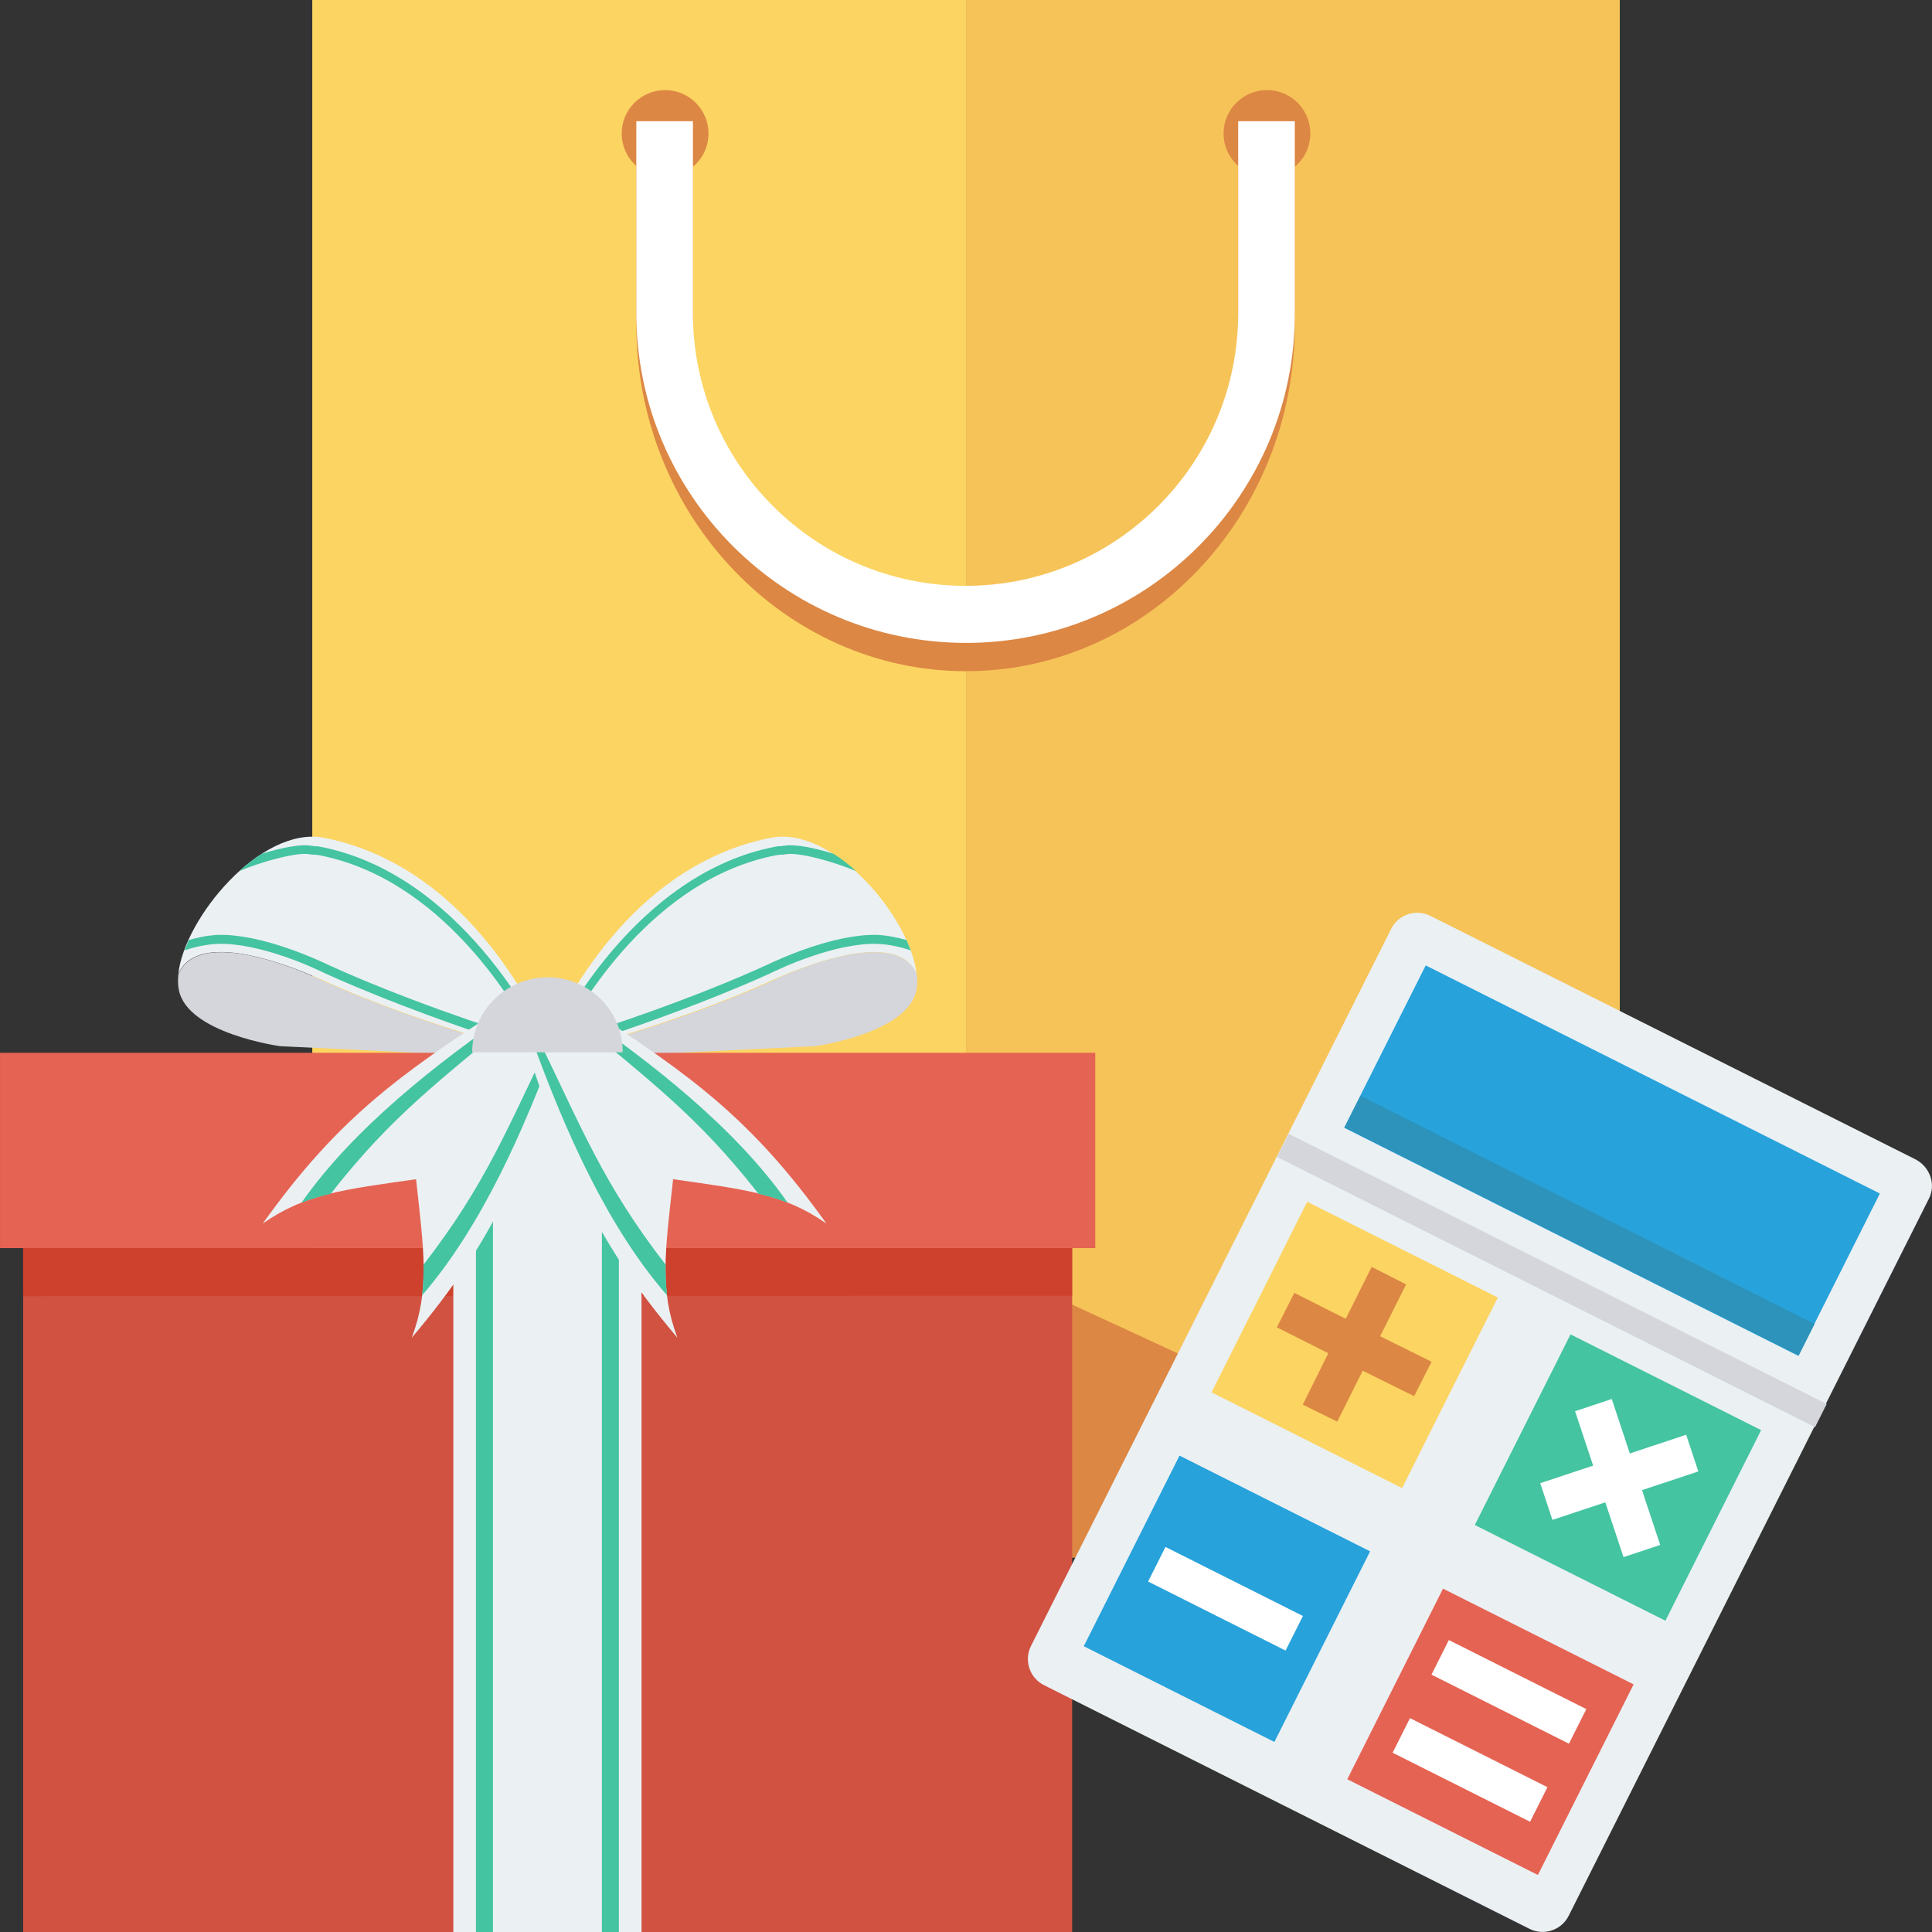<?xml version="1.0" encoding="iso-8859-1"?>
<!-- Generator: Adobe Illustrator 19.0.0, SVG Export Plug-In . SVG Version: 6.00 Build 0)  -->
<svg xmlns="http://www.w3.org/2000/svg" xmlns:xlink="http://www.w3.org/1999/xlink" version="1.1" id="Capa_1" x="0px" y="0px" viewBox="0 0 409.6 409.6" style="enable-background:new 0 0 409.6 409.6;" xml:space="preserve">
<rect x="0" y="0" width="409.6" height="409.6" fill="#333333" stroke="none"/>
<rect x="66.206" style="fill:#FCD462;" width="138.6" height="330.2"/>
<rect x="204.806" style="fill:#F6C358;" width="138.6" height="330.2"/>
<g>
	<polygon style="fill:#DC8744;" points="343.406,330.2 66.206,330.2 204.806,266.2  "/>
	<circle style="fill:#DC8744;" cx="141.006" cy="28.3" r="9.2"/>
	<circle style="fill:#DC8744;" cx="268.606" cy="28.3" r="9.2"/>
	<path style="fill:#DC8744;" d="M204.806,142.3c-38.5,0-69.9-33-69.9-73.6v-43h12v43c0,33.9,25.9,61.6,57.8,61.6   s57.8-27.6,57.8-61.6v-43h12v43C274.606,109.3,243.306,142.3,204.806,142.3z"/>
</g>
<path style="fill:#FFFFFF;" d="M204.806,136.3c-38.5,0-69.9-31.3-69.9-69.9V25.7h12v40.7c0,31.9,25.9,57.8,57.8,57.8  s57.8-25.9,57.8-57.8V25.7h12v40.7C274.606,104.9,243.306,136.3,204.806,136.3z"/>
<path style="fill:#EBF0F3;" d="M194.306,206.5c-1.2-11.7-17.4-31.4-30.8-28.9c-35,6.8-49.1,46.9-49.1,46.9s27.4-6.7,49.1-16.6  C163.606,208,189.606,195.2,194.306,206.5z"/>
<path style="fill:#44C4A1;" d="M185.906,198.2c-9.4-0.2-21.3,5.4-23.6,6.5c-14.5,6.6-33.6,13.2-43.4,16c4.1-7.8,19.6-34.4,45.7-39.4  c0.3,0,0.5-0.1,0.9-0.1c0.3,0,0.7,0,1.1-0.1c2.9-0.5,10.8,1.8,14.9,3.6c-1.5-1.4-3.2-2.7-4.8-3.7c-3.9-1.2-8.1-2.1-10.4-1.7  c-0.3,0-0.6,0.1-0.8,0.1c-0.4,0-0.7,0-1.1,0.1c-29.8,5.7-46.2,38.6-47.9,42.3l-0.9,1.8l1.9-0.5c9.1-2.4,30-9.6,45.7-16.7  c2.2-1.1,13.7-6.5,22.7-6.3c2.8,0.1,5.5,0.8,7.2,1.4c-0.3-0.7-0.6-1.4-0.9-2.2C190.406,198.8,188.206,198.3,185.906,198.2z"/>
<path style="fill:#D5D6DB;" d="M163.606,208c-21.8,9.9-49.1,16.6-49.1,16.6l58.3-2.8c0,0,19.8-2.7,21.5-12c0.2-1,0.2-2,0.1-3.2  C189.606,195.2,163.606,208,163.606,208z"/>
<path style="fill:#EBF0F3;" d="M37.806,206.5c1.2-11.7,17.4-31.4,30.8-28.9c35,6.8,49.1,46.9,49.1,46.9s-27.4-6.7-49.1-16.6  C68.606,208,42.606,195.2,37.806,206.5z"/>
<path style="fill:#44C4A1;" d="M46.306,198.2c9.4-0.2,21.3,5.4,23.6,6.5c14.5,6.6,33.6,13.2,43.4,16c-4.1-7.8-19.6-34.4-45.7-39.4  c-0.3,0-0.5-0.1-0.9-0.1c-0.3,0-0.7,0-1.1-0.1c-2.9-0.5-10.8,1.8-14.9,3.6c1.5-1.4,3.2-2.7,4.8-3.7c3.9-1.2,8.1-2.1,10.4-1.7  c0.3,0,0.6,0.1,0.8,0.1c0.4,0,0.7,0,1.1,0.1c29.8,5.7,46.2,38.6,47.9,42.3l0.9,1.8l-1.9-0.5c-9.1-2.4-30-9.6-45.7-16.7  c-2.2-1.1-13.7-6.5-22.7-6.3c-2.8,0.1-5.5,0.8-7.2,1.4c0.3-0.7,0.6-1.4,0.9-2.2C41.706,198.8,43.906,198.3,46.306,198.2z"/>
<path style="fill:#D5D6DB;" d="M68.606,208c21.8,9.9,49.1,16.6,49.1,16.6l-58.3-2.8c0,0-19.8-2.7-21.5-12c-0.2-1-0.2-2-0.1-3.2  C42.606,195.2,68.606,208,68.606,208z"/>
<rect x="0.006" y="223.2" style="fill:#E56353;" width="232.2" height="41.4"/>
<rect x="4.906" y="264.6" style="fill:#D15241;" width="222.4" height="145"/>
<polygon style="fill:#CE412D;" points="227.306,274.7 4.906,274.8 4.906,264.6 227.306,264.6 "/>
<rect x="96.106" y="223.2" style="fill:#EBF0F3;" width="39.9" height="186.4"/>
<g>
	<rect x="100.906" y="223.2" style="fill:#44C4A1;" width="3.6" height="186.4"/>
	<rect x="127.606" y="223.2" style="fill:#44C4A1;" width="3.6" height="186.4"/>
</g>
<path style="fill:#EBF0F3;" d="M87.306,283.6c3.8-10.2,2.6-18.2,0.9-33.6c-15.4,2.2-23.5,3.1-32.5,9.4  c15.8-22.1,28.6-31.4,51.5-46.2c4.8,3.7,7.2,5.5,12,9.2C110.706,248.2,104.806,262.9,87.306,283.6z"/>
<g>
	<path style="fill:#44C4A1;" d="M109.406,214.9c-0.2-0.1-0.3-0.2-0.5-0.4c-0.1-0.1-0.2-0.1-0.2-0.2c-15.9,11-33.6,24.7-44.8,40.7   c2-0.8,4-1.4,6.2-1.9c13.2-16.9,23.6-24.3,39.7-37.9C109.606,215.1,109.506,215,109.406,214.9z"/>
	<path style="fill:#44C4A1;" d="M117.806,221.3c-0.1-0.1-0.2-0.1-0.2-0.2c-0.2-0.1-0.3-0.2-0.5-0.4c-0.1-0.1-0.2-0.2-0.4-0.3   c-9.2,18.9-13.8,30.8-26.9,47.7c0,2.3-0.1,4.4-0.3,6.5C102.206,259.9,111.106,239.4,117.806,221.3z"/>
</g>
<path style="fill:#EBF0F3;" d="M143.606,283.6c-3.8-10.2-2.6-18.2-0.9-33.6c15.4,2.2,23.5,3.1,32.5,9.4  c-15.8-22.1-28.6-31.4-51.5-46.2c-4.8,3.7-7.2,5.5-12,9.2C120.206,248.2,126.106,262.9,143.606,283.6z"/>
<g>
	<path style="fill:#44C4A1;" d="M121.506,214.9c0.2-0.1,0.3-0.2,0.5-0.4c0.1-0.1,0.2-0.1,0.2-0.2c15.9,11,33.6,24.7,44.8,40.7   c-2-0.8-4-1.4-6.2-1.9c-13.2-16.9-23.6-24.3-39.7-37.9C121.206,215.1,121.306,215,121.506,214.9z"/>
	<path style="fill:#44C4A1;" d="M113.106,221.3c0.1-0.1,0.2-0.1,0.2-0.2c0.2-0.1,0.3-0.2,0.5-0.4c0.1-0.1,0.2-0.2,0.4-0.3   c9.2,18.9,13.8,30.8,26.9,47.7c0,2.3,0.1,4.4,0.3,6.5C128.606,259.9,119.706,239.4,113.106,221.3z"/>
</g>
<path style="fill:#D5D6DB;" d="M116.106,207.2c-8.8,0-16,7.1-16,15.9h31.9C132.106,214.3,124.906,207.2,116.106,207.2z"/>
<path style="fill:#EBF0F3;" d="M406.106,245.8l-102.8-51.6c-3.1-1.6-6.9-0.3-8.4,2.8l-76.3,151.9c-1.6,3.1-0.3,6.9,2.8,8.4  l102.8,51.6c3.1,1.6,6.9,0.3,8.4-2.8l76.3-151.9C410.506,251.2,409.206,247.4,406.106,245.8z"/>
<rect x="322.372" y="192.328" transform="matrix(0.449 -0.894 0.894 0.449 -31.711 440.94)" style="fill:#27A2DB;" width="38.501" height="107.702"/>
<rect x="330.993" y="206.108" transform="matrix(0.449 -0.894 0.894 0.449 -47.816 442.387)" style="fill:#2D93BA;" width="7.5" height="107.702"/>
<rect x="265.092" y="268.571" transform="matrix(0.894 0.449 -0.449 0.894 156.793 -118.765)" style="fill:#D5D6DB;" width="127.602" height="5.5"/>
<rect x="264.513" y="262.387" transform="matrix(0.894 0.449 -0.449 0.894 158.482 -98.556)" style="fill:#FCD462;" width="45.201" height="45.201"/>
<rect x="320.314" y="290.488" transform="matrix(0.894 0.449 -0.449 0.894 177.034 -120.615)" style="fill:#44C4A1;" width="45.201" height="45.201"/>
<rect x="237.45" y="316.186" transform="matrix(0.894 0.449 -0.449 0.894 179.752 -80.683)" style="fill:#27A2DB;" width="45.201" height="45.201"/>
<rect x="293.297" y="344.373" transform="matrix(0.894 0.449 -0.449 0.894 198.348 -102.753)" style="fill:#E56353;" width="45.201" height="45.201"/>
<polygon style="fill:#DC8744;" points="303.506,288.7 292.606,283.3 298.106,272.3 290.806,268.6 285.306,279.6 274.406,274.1   270.706,281.4 281.606,286.9 276.206,297.8 283.506,301.4 288.906,290.6 299.806,296 "/>
<g>
	
		<rect x="307.75" y="358.855" transform="matrix(-0.449 0.894 -0.894 -0.449 787.07 264.896)" style="fill:#FFFFFF;" width="8.2" height="32.6"/>
	
		<rect x="315.982" y="342.297" transform="matrix(-0.449 0.894 -0.894 -0.449 784.201 233.548)" style="fill:#FFFFFF;" width="8.2" height="32.6"/>
	
		<rect x="255.889" y="322.579" transform="matrix(-0.449 0.894 -0.894 -0.449 679.513 258.677)" style="fill:#FFFFFF;" width="8.2" height="32.6"/>
	
		<rect x="338.945" y="296.833" transform="matrix(0.315 0.949 -0.949 0.315 532.407 -110.983)" style="fill:#FFFFFF;" width="8.2" height="32.601"/>
	
		<rect x="338.921" y="296.805" transform="matrix(-0.949 0.315 -0.315 -0.949 767.107 502.449)" style="fill:#FFFFFF;" width="8.2" height="32.601"/>
</g>
<g>
</g>
<g>
</g>
<g>
</g>
<g>
</g>
<g>
</g>
<g>
</g>
<g>
</g>
<g>
</g>
<g>
</g>
<g>
</g>
<g>
</g>
<g>
</g>
<g>
</g>
<g>
</g>
<g>
</g>
</svg>
